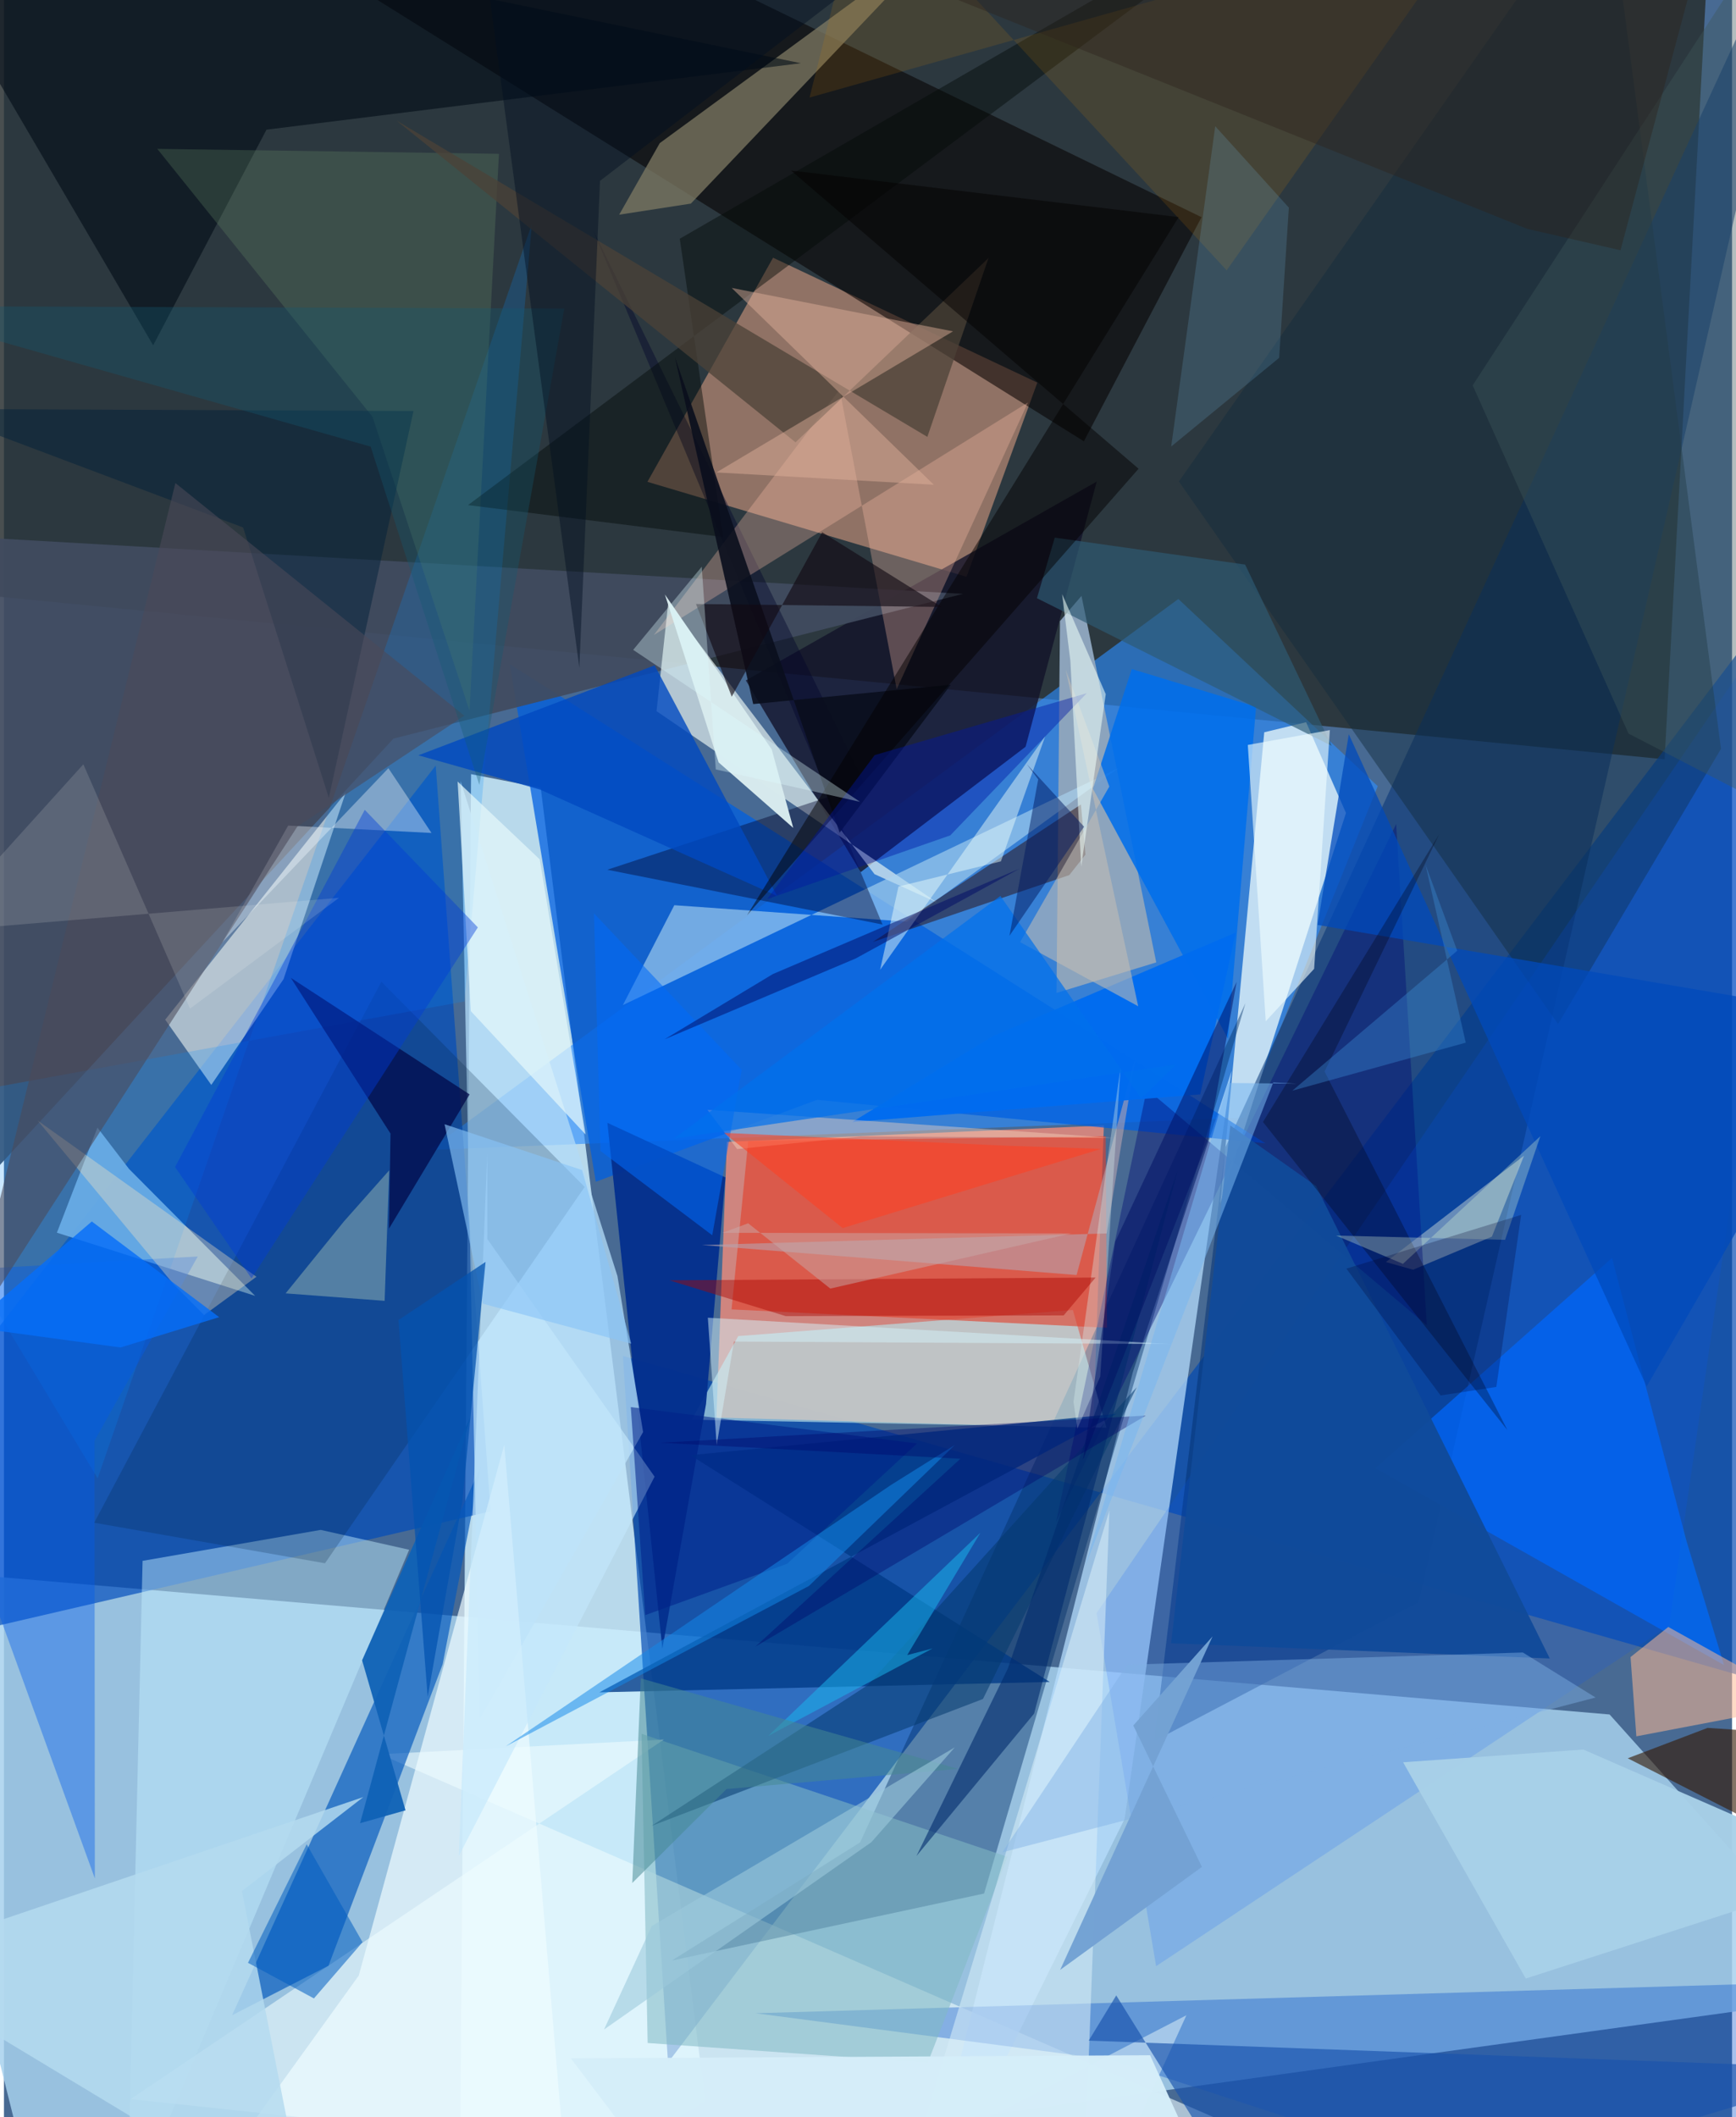 <svg xmlns="http://www.w3.org/2000/svg" width="228" height="278" viewBox="0 0 836 1024"><path fill="#486a93" d="M0 0h836v1024H0z"/><path fill="#a6d1ed" fill-opacity=".847" d="M776.76 829.23L898 964.496 20.06 1086-62 757.662z"/><path fill="#282f30" fill-opacity=".843" d="M803.379 367.237l22.89-423.843L-62-.243v283.035z"/><path fill="#d1f1ff" fill-opacity=".816" d="M259.671 381.048l-33.697-6.632L220.31 1086l118.893-69.74z"/><path fill="#0048b1" fill-opacity=".682" d="M898 826.982l-35.122-542.96-541.628 713.57-21.801-341.768z"/><path fill="#d8877d" fill-opacity=".933" d="M526.903 690.658l5.198-146.281-182.34 7.883-5.113 133.383z"/><path fill="#2c8dff" fill-opacity=".616" d="M205.836 556.183l394.243-15.61 64.51-160.333-96.453-90.53z"/><path fill="#fdb38e" fill-opacity=".478" d="M465.659 278.968l-154.367-45.92 60.78-108.404 127.843 60.406z"/><path fill="#d5eaf5" fill-opacity=".871" d="M629.947 349.299l-20.256 4.875-21.311 227.973 60.848-188.94z"/><path fill="#ecfcfd" fill-opacity=".6" d="M181.987 848.474L727.597 1086l-666.383-70.707 258.06-173.935z"/><path fill="#b8defd" fill-opacity=".729" d="M439.936 1086l102.23-206.318 51.764-361.849-47.915 146.173z"/><path fill="#023173" fill-opacity=".533" d="M684.377 774.98L875.227-62 590.9 554.886l-34.3 287.12z"/><path fill="#004cbc" fill-opacity=".678" d="M208.874 370.268l26.54 360.709L-62 799.993l26.524-115.696z"/><path fill="#121229" fill-opacity=".788" d="M494.234 361.175l34.414-128.251-169.74 96.168 55.582 92.723z"/><path fill="#005fe1" fill-opacity=".745" d="M286.3 571.575l-41.64-250.401 365.555 231.793-216.87-21.018z"/><path fill="#002e67" fill-opacity=".439" d="M414.19 891.093l186.39-405.87-126.421 430.61-151.035 32.41z"/><path fill="#414b60" fill-opacity=".933" d="M-53.853 257.531l517.767 29.7-275.48 70.012-191.88 207.805z"/><path fill="#0459be" fill-opacity=".671" d="M110.392 974.67L157 950.752l55.223-145.794 18.46-95.607z"/><path fill="#eaf6f2" fill-opacity=".659" d="M321.353 291.681l-5.656 52.286 135.787 92.61-30.319-13.767z"/><path fill="#fafff8" fill-opacity=".553" d="M100.297 524.733l34.968-51.17 30.045-90.189-87.301 109.808z"/><path fill="#070100" fill-opacity=".561" d="M81.455-62l440.98 275.44 56.902-108.4L264.355-48.227z"/><path fill="#b8e1e7" fill-opacity=".671" d="M533.35 690.515l-200.643-3.867 22.517-40.425 161.884-12.628z"/><path fill="#8da4bc" fill-opacity=".988" d="M557.45 465.477l-48.25 14.77 1.674-179.865 10.408-12.186z"/><path fill="#006af9" fill-opacity=".733" d="M832.113 805.327l-168.638-95.221 114.458-101.668 36.042 136.938z"/><path fill="#e13e2b" fill-opacity=".612" d="M360.058 551.93l-8.068 81.378 181.637 8.884-.635-92.634z"/><path fill="#034ecb" fill-opacity=".353" d="M535.39 996.254l-171.787-22.518 517.856-15.22L811.096 1086z"/><path fill="#84b3df" fill-opacity=".941" d="M60.492 565.361l61.031 61.405-95.906-30.556 19.609-50.812z"/><path fill="#7e7a63" fill-opacity=".749" d="M317.263 69.22L458.51-34.158 332.307 98.473l-34.676 5.365z"/><path fill="#c4eeff" fill-opacity=".467" d="M196.022 749.56l-136.37 323.168 7.41-317.794 86.162-14.978z"/><path fill="#042f8e" fill-opacity=".957" d="M339.632 679.153l-21.115 118.265-26.58-254.328 57.073 26.373z"/><path fill="#82b9c4" fill-opacity=".557" d="M308.46 838.576l2.936 149.554 135.522 9.507 38.584-99.554z"/><path fill="#aad4f0" fill-opacity=".627" d="M324.296 437.82l-24.888 48.315L539.227 371.46 436.8 445.765z"/><path fill="#003a87" fill-opacity=".784" d="M505.918 813.503L332.044 703.81l206.223-20.026L288.07 818.516z"/><path fill="#b1daf7" fill-opacity=".769" d="M309.195 692.638l-12.399-75.418-75.875-239.403 9.226 453.65z"/><path fill="#022140" fill-opacity=".224" d="M43.656 736.487L155.305 756.1 280.94 574.087l-98.361-99.274z"/><path fill="#000b15" fill-opacity=".58" d="M127.006 62.719L72.182 167.037-62-62l447.506 92.581z"/><path fill="#00032a" fill-opacity=".412" d="M416.658 379.547L291.89 420.66l133.126 26.505-139.893-335.562z"/><path fill="#2b0601" fill-opacity=".471" d="M420.336 455.587l100.67-66.5 2.183 24.276-7.815 9.882z"/><path fill="#122c3e" fill-opacity=".463" d="M775.08-62l55.58 424.19-78.829 133.17-183.43-262.472z"/><path fill="#c8d2c5" fill-opacity=".58" d="M681.682 614.117l-13.145-3.714 66.816-51.438-15.528 39.148z"/><path fill="#feb993" fill-opacity=".529" d="M805.154 786.901l-18.257 14.563 2.808 38.34 82.261-15.71z"/><path fill="#ffc2a9" fill-opacity=".302" d="M314.397 307.125l89.913-118.708 27.567 144.91 63.522-138.68z"/><path fill="#effcff" fill-opacity=".698" d="M242.039 698.762l-70.398 256.76-89 123.512 187.986-41.435z"/><path fill="#000c74" fill-opacity=".4" d="M552.899 526.76l135.453 114.242-14.845-242.448-164.528 337.62z"/><path fill="#008cff" fill-opacity=".208" d="M255.366 108.447L222.77 484.362-62 536.375 45.324 715.02z"/><path fill="#0054fe" fill-opacity=".157" d="M528.576 780.188l352.73-516.062-75.722 522.094-248.2 164.74z"/><path fill="#006eeb" fill-opacity=".871" d="M605.738 341.864L545.6 323.59l-18.793 57.9 65.315 120.884z"/><path fill="#0049c0" fill-opacity=".8" d="M374.05 433.379l-114.673-51.477-58.876-16.588 114.272-43.52z"/><path fill="#0f61b6" fill-opacity=".945" d="M172.28 881.829l53.39-196.552-52.413 117.744 21.011 72.564z"/><path fill="#d7edf7" fill-opacity=".557" d="M440.302 1042.831l131.728-68.127L521.364 1086l13.418-355.445z"/><path fill="#d7eaed" fill-opacity=".988" d="M371.406 362.436l-51.667-74.904 25.978 81.207 36.118 31.686z"/><path fill="#000848" fill-opacity=".725" d="M187.006 548.268l-.722 45.944 38.985-64.881-86.513-56.403z"/><path fill="#678c6a" fill-opacity=".271" d="M239.463 74.398l-14.224 269.416-46.925-142.176L74.175 72.003z"/><path fill="#341802" fill-opacity=".604" d="M893.748 905.583l-5.732-65.593-63.857-4.266-38.612 14.694z"/><path fill="#005bec" fill-opacity=".392" d="M-62 616.544L43.97 908.513l-.175-211.642 49.967-89.163z"/><path fill="#040908" fill-opacity=".451" d="M224.497 244.3l123.41 15.448-20.964-144.284L634.14-62z"/><path fill="#e4f7fa" fill-opacity=".718" d="M281.383 548.72l-55.518-59.65-6.395-111.072 39.717 37.632z"/><path fill="#b6a3af" fill-opacity=".588" d="M533.5 596.571l-195.829 5.605L518.9 616.678l28.486-105.038z"/><path fill="#0a0e1c" fill-opacity=".894" d="M324.629 172.9l79.658 229.825 53.754-71.547-95.589 9.36z"/><path fill="#05396e" fill-opacity=".549" d="M313.247 883.134l104.671-68.13 130.074-144.04-74.377 150.766z"/><path fill="#104a9a" fill-opacity=".957" d="M634.786 573.64l-41.489-29.265-28.672 250.437 183.203 7.34z"/><path fill="#ffe7be" fill-opacity=".345" d="M82.18 621.292l-65.874-79.32 105.848 75.557-25.342 18.522z"/><path fill="#d2ebc3" fill-opacity=".337" d="M164.464 590.774l21.923-24.736-2.23 63.137-47.897-3.618z"/><path fill="#4c4237" fill-opacity=".733" d="M189.95 58.35l192.993 155.59 93.334-89.116-29.56 86.485z"/><path fill="#004abc" fill-opacity=".745" d="M635.467 447.357l15.13-92.241 144.08 315.473L898 492.111z"/><path fill="#016cef" fill-opacity=".976" d="M595.865 451.07l-117.291 50.008-68.2 41.604 168.355-13.36z"/><path fill="#a8d1e9" fill-opacity=".961" d="M764.085 846.197l-87.22 6.149 59.345 104.607L898 904.7z"/><path fill="#e1b19c" fill-opacity=".459" d="M352.044 139.257l97.782 95.195-105.186-5.949 114.481-68.24z"/><path fill="#f3faff" fill-opacity=".376" d="M206.844 402.878l-20.86-31.327-80.438 84.328 31.95-56.578z"/><path fill="#00203a" fill-opacity=".475" d="M157.163 385.887l-41.46-130.754-152.315-57.349 234.737 1z"/><path fill="#fad4bc" fill-opacity=".416" d="M340.302 536.753l196.294 13.597-122.076-.71-59.824 6.124z"/><path fill="#3e585b" fill-opacity=".392" d="M710.527 186.379l75.398 168.423L898 412.734 872.141-62z"/><path fill="#81b0e5" fill-opacity=".455" d="M734.803 799.255l35.19 21.776-286.995 74.855 60.368-90.726z"/><path fill="#4b4a59" fill-opacity=".576" d="M-18.622 648.048l160.54-248.252 80.815-53.641-139.8-112.528z"/><path fill="#1953ad" fill-opacity=".655" d="M524.777 986.981L898 1000.57 613.37 1086l-75.276-120.877z"/><path fill="#d38400" fill-opacity=".149" d="M591.515 130.747L715.068-44.52l-325.35 91.7L416.26-58.668z"/><path fill="#2d5b73" fill-opacity=".667" d="M499.723 289.33l8.627-29.307 92.098 13.04 41.899 87.693z"/><path fill="#b4dbef" fill-opacity=".831" d="M115.126 914.628l31.589 160.496L-62 949.205l235.853-80.025z"/><path fill="#001" fill-opacity=".31" d="M694.365 403.431L638.867 518.27l88.456 173.422-118.247-149.029z"/><path fill="#030000" fill-opacity=".482" d="M380.708 82.453l168.187 144.251L359.47 442.691l208.836-337.684z"/><path fill="#c4e8fc" fill-opacity=".639" d="M314.756 714.203l-94.747 183.54 13.808-339.47.035 41.036z"/><path fill="#1ab6ee" fill-opacity=".518" d="M369.698 839.64l102.658-98.29-35.401 59.165 12.267-3.219z"/><path fill="#c3beb4" fill-opacity=".565" d="M534.733 380.432l-43.142 75.242 57.125 31.019-35.05-162.7z"/><path fill="#002189" fill-opacity=".549" d="M378.907 756.326l-68.657 24.851-7-100.615 138.465 17.58z"/><path fill="#78c4f3" fill-opacity=".176" d="M621.594 100.416l-4.697 72.669-52.224 42.892 21.31-154.926z"/><path fill="#003cd6" fill-opacity=".424" d="M82.77 564.442l36.996 53.9 109.49-169.794-54.718-56.857z"/><path fill="#006af7" fill-opacity=".561" d="M288.565 556.67l54.085 40.783 14.258-80.017-71.476-75.69z"/><path fill="#002b6d" fill-opacity=".592" d="M485.638 807.05l82.105-240.793-69.379 262.547-56.925 68.883z"/><path fill="#f1ffff" fill-opacity=".596" d="M601.738 360.301l39.699-7.178-7.61 115.47-23.408 25.363z"/><path fill="#0016a2" fill-opacity=".42" d="M421.23 365.211l-52.054 69.68 88.633-30.848 65.999-68.755z"/><path fill="#eefffb" fill-opacity=".463" d="M503.68 356.189l-79.815 112.863 8.884-40.28 49.556-12.163z"/><path fill="#1289ea" fill-opacity=".514" d="M389.398 767.093l-146.693 77.581L429.169 718.19l30.893-19.335z"/><path fill="#000b65" fill-opacity=".506" d="M319.594 502.667l92.453-39.086 79.201-43.403-119.263 50.94z"/><path fill="#005dc0" fill-opacity=".541" d="M146.458 892.015l27.018 47.346-23.52 27.204-31.894-17.219z"/><path fill="#100913" fill-opacity=".624" d="M334.792 292.13l17.291 44.847 43.752-79.545 57.811 36.122z"/><path fill="#dffcff" fill-opacity=".337" d="M344.362 372.146l69.767 15.666-109.719-73.499 33.16-40.215z"/><path fill="#fffffd" fill-opacity=".137" d="M38.408 369.669l51.586 118.176 72.103-53.595-196.859 16.427z"/><path fill="#3e8fd8" fill-opacity=".365" d="M687.69 418.139l19.482 86.16-83.88 23.22 79.758-67.676z"/><path fill="#73a2d3" fill-opacity=".988" d="M584.692 791.468l-38.36 43.099 33.212 68.396-68.593 49.816z"/><path fill="#effffa" fill-opacity=".561" d="M511.912 287.335l3.988 32.358 5.244 99.446 11.87-83.395z"/><path fill="#d4f3fb" fill-opacity=".49" d="M344.796 698.976l-4.276-61.647 223.864 12.757-211.244-1.23z"/><path fill="#d9eeef" fill-opacity=".357" d="M519.294 690.98l11.046-25.166 9.811-149.322-22.743 161.536z"/><path fill="#458992" fill-opacity=".522" d="M303.965 910.742l45.594-45.445 112.002-9.747-153.474-43.789z"/><path fill="#aa0500" fill-opacity=".443" d="M378.186 636.554l134.463-.327 15.451-18.322-206.208 1.332z"/><path fill="#9cc9db" fill-opacity=".592" d="M459.983 845.14l-40.365 45.872-129.31 90.577 23.104-50.066z"/><path fill="#e8ffd7" fill-opacity=".29" d="M726.194 599.668l17.083-50.146-66.488 61.764-32.387-13.688z"/><path fill="#88c3f7" fill-opacity=".624" d="M303.453 649.904l-23.78-83.989-66.528-22.162 18.533 86.808z"/><path fill="#066ef9" fill-opacity=".812" d="M56.405 651.734l-73.494-9.992 59.594-50.953 61.608 46.277z"/><path fill="#001062" fill-opacity=".51" d="M537.612 600.513l58.729-125.632-13.717 75.997-60.66 155.337z"/><path fill="#fe4024" fill-opacity=".576" d="M486.288 554.2l44.524 1.465-125.083 38.322-57.359-46.05z"/><path fill="#145a72" fill-opacity=".337" d="M271.067 149.244L-62 148.002l239.396 68.017 52.575 163.59z"/><path fill="#0353af" fill-opacity=".741" d="M204.984 820.705l-14.129-182.25 42.133-28.125-11.273 116.094z"/><path fill="#2c231b" fill-opacity=".412" d="M737.012 110.729L307.35-62l511 47.38-36.316 135.66z"/><path fill="#000668" fill-opacity=".384" d="M317.738 697.802l144.95 7.75-99.189 90.878 188.912-111.77z"/><path fill="#77b6f1" fill-opacity=".545" d="M522.987 757.745l69.157-233.937 33.41.322-11.495-.576z"/><path fill="#0070ed" fill-opacity=".706" d="M482.051 433.337L324.061 550.71l243.053-35.88-16.948 16.381z"/><path fill="#03002d" fill-opacity=".255" d="M721.967 670.811l-26.965 4.113-45.58-61.324 84.544-25.991z"/><path fill="#000f22" fill-opacity=".439" d="M278.36 323L232.124-22.641 482.764-62 288.344 87.488z"/><path fill="#001a5f" fill-opacity=".494" d="M486.445 452.584l36.1-52.713-27.718-30.273 5.509 7.364z"/><path fill="#d5edf9" fill-opacity=".98" d="M311.993 1045.455l-37.754-49.909 280.23-1.5 20.386 44.82z"/><path fill="#c9aaa9" fill-opacity=".49" d="M516.373 596.565l-168.755-.29 12.397-4.618 39.743 31.58z"/></svg>